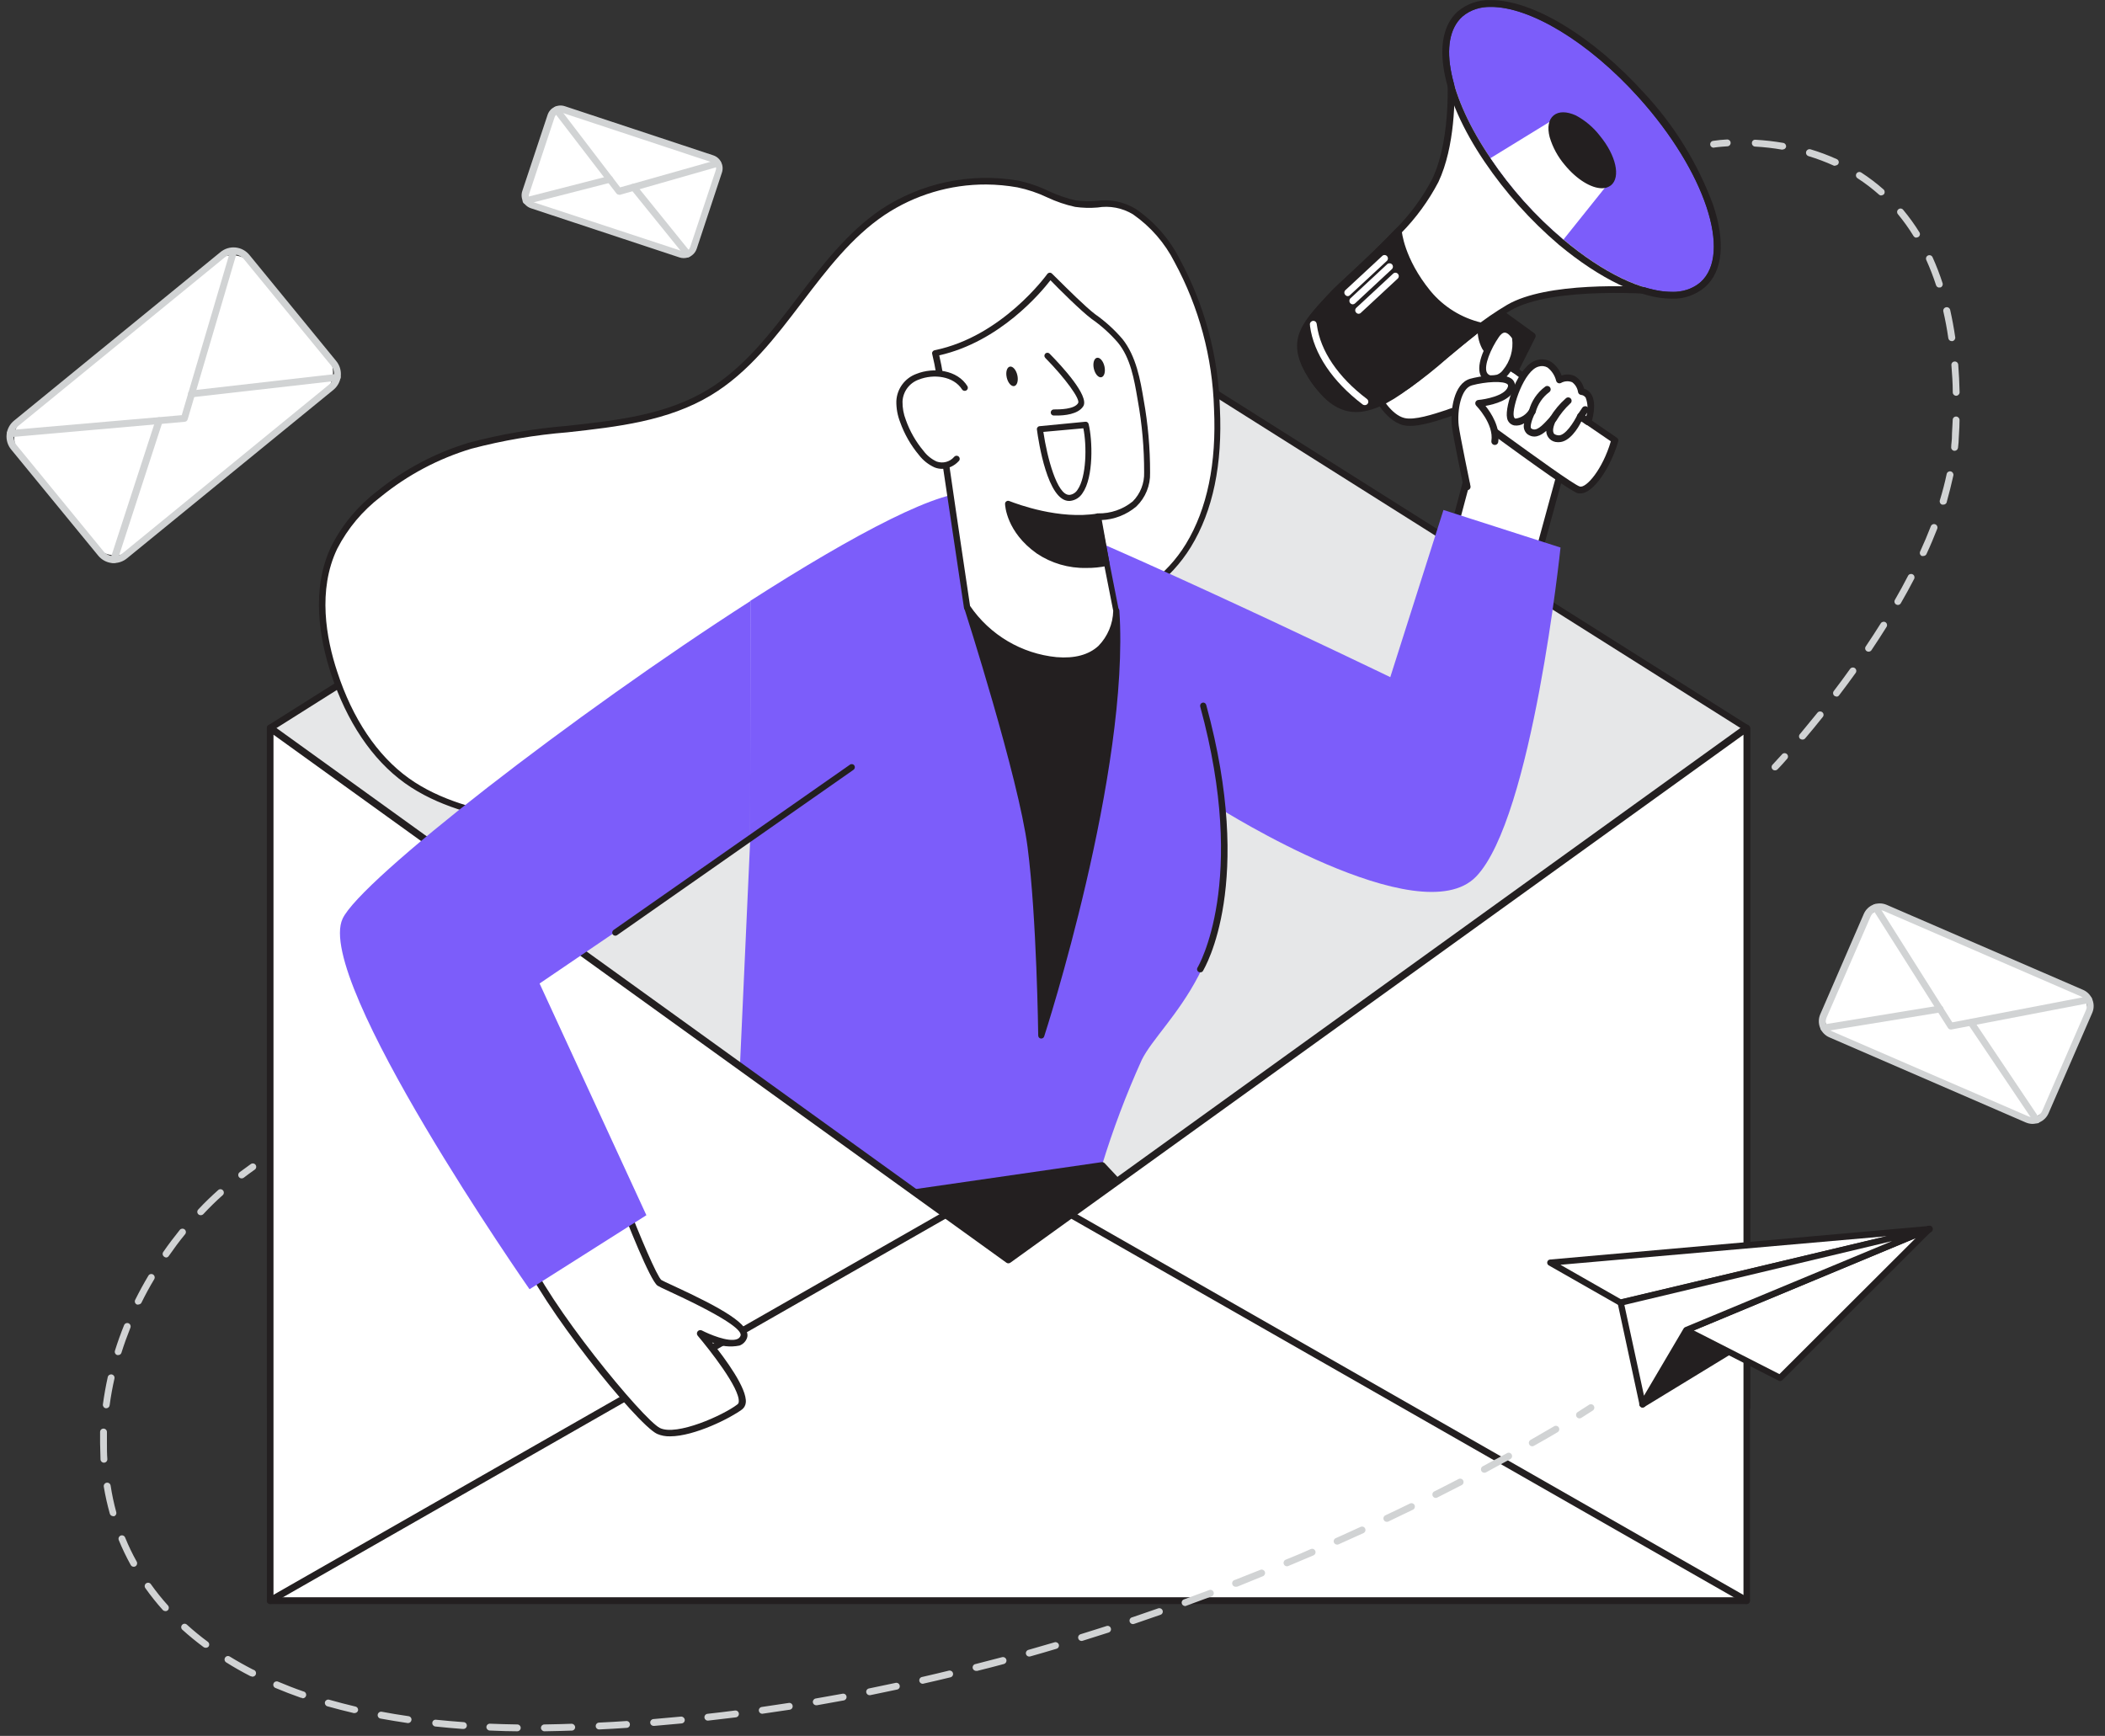 <svg width="194" height="160" viewBox="0 0 194 160" fill="none" xmlns="http://www.w3.org/2000/svg">
<rect x="0" y="0" width="194" height="160" fill="#333333" stroke="none"/>
<g id="Email campaign_Flatline 2">
<g id="Email campaign_Flatline">
<path id="Path" d="M24.909 67.103L92.937 24.168L160.965 67.103V129.747H24.909V67.103Z" fill="#E6E7E8"/>
<path id="Shape" fill-rule="evenodd" clip-rule="evenodd" d="M24.594 129.748C24.594 129.921 24.735 130.062 24.909 130.062H160.965C161.137 130.077 161.289 129.951 161.306 129.779V67.135C161.305 67.027 161.248 66.927 161.154 66.871L93.101 23.93C92.998 23.867 92.87 23.867 92.767 23.93L24.739 66.84C24.647 66.896 24.592 66.996 24.594 67.104V129.748ZM160.682 129.433H25.205V67.28L92.937 24.559L160.682 67.28V129.433Z" fill="#231F20"/>
<path id="Path_2" d="M109.509 50.24C111.771 46.507 112.345 41.968 112.137 37.613C111.986 32.847 110.728 28.182 108.463 23.985C107.543 22.183 106.193 20.635 104.531 19.478C102.49 18.219 101.097 19.069 99.1 18.729C97.411 18.439 95.646 17.237 93.775 16.929C89.458 16.191 85.021 17.118 81.362 19.522C74.959 23.846 72.004 32.111 65.388 36.127C58.904 40.042 50.605 38.865 43.334 41.031C40.264 41.95 37.404 43.459 34.915 45.475C33.195 46.79 31.788 48.468 30.794 50.391C29.086 53.953 29.534 58.196 30.794 61.954C32.054 65.819 34.184 69.507 37.486 71.906C40.252 73.901 43.649 74.82 47.007 75.424C51.575 76.249 56.308 76.557 60.87 75.569C64.237 74.89 67.375 73.365 69.988 71.138C71.109 70.137 71.727 68.771 72.773 67.776C74.216 66.41 76.465 65.573 78.154 64.528C80.794 62.885 83.441 61.136 86.453 60.355C94.103 58.366 104.897 57.825 109.509 50.24Z" fill="white"/>
<path id="Shape_2" fill-rule="evenodd" clip-rule="evenodd" d="M46.938 75.734C49.523 76.222 52.146 76.479 54.777 76.502C56.843 76.525 58.905 76.325 60.927 75.904C64.363 75.212 67.562 73.647 70.215 71.359C70.79 70.814 71.301 70.206 71.74 69.546C72.111 68.99 72.533 68.469 73 67.991C74.033 67.121 75.18 66.394 76.409 65.832C77.071 65.492 77.701 65.146 78.331 64.775L78.961 64.366L79.013 64.334C81.385 62.858 83.826 61.339 86.523 60.645C87.968 60.268 89.511 59.953 91.145 59.62L91.394 59.569L91.394 59.569C98.237 58.172 105.975 56.592 109.755 50.411C111.797 47.068 112.673 42.788 112.427 37.626C112.282 32.813 111.011 28.101 108.716 23.866C107.777 22.02 106.391 20.438 104.683 19.265C103.606 18.601 102.331 18.336 101.078 18.516C100.436 18.576 99.789 18.561 99.15 18.472C98.305 18.282 97.484 18.001 96.699 17.635C95.777 17.186 94.804 16.852 93.801 16.64C89.414 15.902 84.91 16.854 81.198 19.303C78.073 21.43 75.729 24.508 73.466 27.486L73.444 27.515C71.063 30.647 68.604 33.881 65.237 35.914C61.368 38.249 56.926 38.74 52.225 39.257C49.197 39.503 46.196 40.017 43.258 40.792C40.154 41.721 37.262 43.248 34.745 45.287C32.986 46.629 31.551 48.35 30.549 50.322C28.614 54.313 29.471 58.952 30.505 62.1C31.954 66.506 34.292 70.012 37.297 72.171C40.303 74.33 44.027 75.211 46.938 75.734ZM81.526 19.813C84.302 17.965 87.567 16.988 90.902 17.005C91.863 17.013 92.823 17.101 93.769 17.27C94.719 17.468 95.641 17.778 96.516 18.195C97.338 18.582 98.2 18.876 99.087 19.07C99.77 19.166 100.461 19.185 101.148 19.127C102.278 18.938 103.439 19.162 104.418 19.756C106.041 20.885 107.358 22.399 108.249 24.162C110.501 28.317 111.747 32.941 111.885 37.664C112.125 42.712 111.255 46.904 109.302 50.127C105.672 56.095 98.048 57.649 91.312 59.015C89.566 59.368 87.953 59.701 86.415 60.098C83.626 60.805 81.143 62.354 78.741 63.851L78.703 63.875L78.035 64.29C77.449 64.649 76.819 64.976 76.144 65.322C74.866 65.908 73.675 66.666 72.603 67.576C72.104 68.077 71.655 68.625 71.261 69.213C70.846 69.837 70.362 70.413 69.818 70.931C67.24 73.15 64.132 74.668 60.795 75.337C56.856 76.193 52.37 76.143 47.064 75.192C44.216 74.676 40.549 73.801 37.657 71.718C34.764 69.634 32.489 66.248 31.078 61.911C30.064 58.858 29.251 54.395 31.078 50.581C32.05 48.694 33.433 47.049 35.123 45.765C37.582 43.769 40.407 42.272 43.441 41.359C46.343 40.593 49.308 40.088 52.301 39.848L52.344 39.843C56.874 39.341 61.57 38.821 65.533 36.424C68.998 34.339 71.496 31.05 73.91 27.872L73.926 27.851L73.959 27.808C76.186 24.882 78.484 21.861 81.526 19.813Z" fill="#231F20"/>
<path id="Path_3" d="M135.219 44.071L131.904 56.534L139.888 57.957L144.437 41.308C144.437 41.308 137.342 35.882 136.246 35.844C135.149 35.806 135.219 44.071 135.219 44.071Z" fill="white"/>
<path id="Shape_3" fill-rule="evenodd" clip-rule="evenodd" d="M139.831 58.273H139.888C140.02 58.271 140.137 58.185 140.177 58.059L144.733 41.41C144.765 41.286 144.721 41.155 144.62 41.076C143.416 40.163 137.38 35.587 136.252 35.549C136.095 35.543 135.943 35.605 135.836 35.719C134.903 36.619 134.903 42.738 134.903 44.072L131.614 56.479C131.589 56.563 131.602 56.654 131.649 56.729C131.696 56.803 131.773 56.855 131.86 56.869L139.831 58.273ZM139.673 57.599L132.326 56.303L135.552 44.173C135.556 44.146 135.556 44.118 135.552 44.091C135.527 40.566 135.804 36.493 136.252 36.16C136.857 36.179 140.675 38.835 144.084 41.428L139.673 57.599Z" fill="#231F20"/>
<path id="Path_4" d="M126.592 35.919C126.592 35.919 127.72 38.437 129.346 38.846C130.971 39.256 134.506 37.512 134.916 37.739C135.326 37.965 144.651 44.94 145.559 45.147C146.466 45.355 148.136 43.158 148.848 40.546C148.848 40.546 139.774 34.365 139.182 33.71C138.59 33.056 137.884 29.14 137.002 27.705L126.592 35.919Z" fill="white"/>
<path id="Shape_4" fill-rule="evenodd" clip-rule="evenodd" d="M145.458 45.481C145.523 45.487 145.588 45.487 145.653 45.481C146.882 45.481 148.489 42.976 149.138 40.685C149.176 40.556 149.125 40.418 149.012 40.345C145.376 37.865 139.818 34.013 139.402 33.553C139.014 32.775 138.722 31.953 138.533 31.104C138.242 29.893 137.819 28.718 137.273 27.598C137.223 27.524 137.146 27.472 137.058 27.453C136.969 27.439 136.878 27.462 136.806 27.517L126.416 35.699C126.302 35.787 126.265 35.942 126.327 36.071C126.328 36.073 126.329 36.075 126.331 36.078C126.416 36.26 127.566 38.722 129.289 39.18C130.379 39.468 132.168 38.879 133.483 38.445L133.504 38.438C133.654 38.385 133.816 38.322 133.972 38.26C134.341 38.115 134.681 37.982 134.765 38.035C134.884 38.11 135.855 38.809 136.97 39.627C141.917 43.234 144.891 45.343 145.458 45.481ZM135.067 37.462C134.987 37.421 134.898 37.402 134.809 37.405C134.284 37.468 133.769 37.599 133.278 37.795L133.264 37.8C132.098 38.184 130.338 38.764 129.421 38.526C128.243 38.23 127.291 36.6 126.983 36.008L136.882 28.184C137.297 29.171 137.641 30.187 137.909 31.224C138.331 32.659 138.602 33.566 138.924 33.918C139.491 34.554 146.926 39.64 148.457 40.678C147.695 43.266 146.195 45.003 145.603 44.845C145.096 44.711 141.246 41.921 138.568 39.98C138.12 39.655 137.704 39.353 137.342 39.092C137.17 38.967 137.009 38.85 136.859 38.741C135.715 37.909 135.184 37.523 135.067 37.462Z" fill="#231F20"/>
<path id="Path_5" d="M136.51 30.054C136.436 30.719 136.561 31.392 136.869 31.986C137.38 32.899 139.642 34.114 139.642 34.114L141.217 30.967L138.13 28.738L136.51 30.054Z" fill="#231F20"/>
<path id="Shape_5" fill-rule="evenodd" clip-rule="evenodd" d="M139.497 34.391C139.541 34.416 139.591 34.429 139.642 34.428C139.675 34.426 139.707 34.418 139.736 34.403C139.818 34.378 139.886 34.322 139.925 34.246L141.501 31.098C141.566 30.961 141.523 30.797 141.4 30.708L138.319 28.48C138.204 28.39 138.042 28.39 137.928 28.48L136.308 29.814C136.249 29.863 136.211 29.933 136.201 30.009C136.118 30.742 136.256 31.483 136.598 32.137C137.134 33.1 139.251 34.265 139.497 34.391ZM137.146 31.835C136.889 31.338 136.774 30.781 136.813 30.224L138.142 29.122L140.814 31.054L139.509 33.685C138.779 33.264 137.474 32.464 137.146 31.835Z" fill="#231F20"/>
<path id="Path_6" d="M146.39 38.878C146.39 38.878 147.216 36.279 145.76 36.096C145.733 35.631 145.465 35.213 145.053 34.994C144.641 34.776 144.145 34.788 143.744 35.026C143.744 35.026 143.278 33.093 141.753 33.484C140.228 33.874 139.018 37.519 139.232 38.438C139.446 39.356 140.631 38.796 141.23 37.934C141.23 37.934 140.455 39.369 140.971 39.747C141.727 40.301 142.521 39.319 143.164 38.601C143.164 38.601 142.213 40.282 143.612 40.433C144.689 40.553 145.691 38.381 145.691 38.381L146.39 38.878Z" fill="white"/>
<path id="Shape_6" fill-rule="evenodd" clip-rule="evenodd" d="M143.549 40.755H143.668C144.632 40.755 145.439 39.483 145.741 38.841L146.17 39.137C146.253 39.193 146.358 39.207 146.453 39.175C146.548 39.145 146.622 39.069 146.649 38.974C146.724 38.791 147.21 37.198 146.649 36.324C146.497 36.082 146.261 35.906 145.987 35.826C145.874 35.358 145.585 34.95 145.181 34.687C144.789 34.489 144.333 34.462 143.92 34.611C143.737 34.1 143.398 33.66 142.95 33.352C142.56 33.118 142.088 33.059 141.652 33.189C139.913 33.636 138.659 37.45 138.892 38.514C138.941 38.864 139.207 39.144 139.554 39.213C139.872 39.257 140.195 39.188 140.467 39.018C140.365 39.374 140.475 39.758 140.751 40.006C141.375 40.465 141.98 40.176 142.503 39.716C142.506 40.291 142.973 40.755 143.549 40.755ZM143.322 38.35C143.268 38.308 143.201 38.286 143.133 38.287C143.044 38.288 142.96 38.324 142.9 38.388L142.767 38.539C142.087 39.294 141.564 39.811 141.123 39.49C140.978 39.383 141.154 38.703 141.475 38.073C141.55 37.926 141.501 37.747 141.362 37.658C141.22 37.571 141.035 37.61 140.94 37.746C140.67 38.203 140.206 38.512 139.68 38.583C139.635 38.577 139.554 38.558 139.509 38.363C139.339 37.563 140.467 34.127 141.809 33.787C142.081 33.702 142.375 33.734 142.622 33.875C143.017 34.181 143.297 34.611 143.416 35.096C143.441 35.186 143.503 35.262 143.586 35.304C143.67 35.342 143.767 35.342 143.851 35.304C144.168 35.12 144.551 35.093 144.891 35.228C145.183 35.445 145.378 35.769 145.433 36.128C145.453 36.268 145.563 36.378 145.704 36.399C145.88 36.412 146.04 36.505 146.138 36.651C146.345 37.198 146.365 37.797 146.195 38.357L145.842 38.111C145.766 38.056 145.668 38.04 145.578 38.067C145.489 38.092 145.416 38.154 145.376 38.237C145.08 38.867 144.248 40.195 143.618 40.125C143.271 40.088 143.183 39.949 143.183 39.905C143.032 39.609 143.271 39.005 143.41 38.76C143.486 38.62 143.448 38.446 143.322 38.35Z" fill="#231F20"/>
<path id="Path_7" d="M139.654 31.079C139.654 31.079 138.791 29.581 137.884 30.896C136.976 32.212 135.886 34.673 137.399 34.937C138.911 35.202 140.045 32.382 139.654 31.079Z" fill="white"/>
<path id="Shape_7" fill-rule="evenodd" clip-rule="evenodd" d="M137.348 35.259C137.43 35.265 137.512 35.265 137.594 35.259C138.136 35.233 138.641 34.977 138.98 34.554C139.811 33.568 140.167 32.269 139.957 30.997L139.925 30.928C139.925 30.927 139.924 30.925 139.923 30.924C139.86 30.821 139.403 30.078 138.722 30.047C138.262 30.064 137.845 30.323 137.625 30.727C136.976 31.658 136 33.528 136.441 34.579C136.6 34.951 136.946 35.21 137.348 35.259ZM138.142 31.06C138.268 30.878 138.47 30.657 138.678 30.657H138.69C138.974 30.67 139.257 31.029 139.358 31.192C139.494 32.244 139.186 33.304 138.508 34.12C138.263 34.455 137.864 34.642 137.449 34.617C137.261 34.603 137.097 34.486 137.02 34.315C136.756 33.679 137.38 32.162 138.142 31.06Z" fill="#231F20"/>
<path id="Path_8" d="M135.212 44.915C135.212 44.915 134.217 40.163 134.122 39.313C133.964 37.871 134.305 35.618 135.571 35.265C136.838 34.913 139.736 34.579 139.258 35.851C138.823 37.009 136.283 37.229 136.283 37.229C136.283 37.229 138.035 38.992 137.77 40.748" fill="white"/>
<path id="Path_9" d="M135.212 45.23C135.064 45.231 134.936 45.129 134.903 44.985C134.866 44.79 133.908 40.201 133.813 39.32C133.65 37.847 133.965 35.36 135.489 34.913C136.283 34.693 138.709 34.24 139.421 35.014C139.641 35.259 139.693 35.611 139.554 35.908C139.195 36.877 137.745 37.261 136.907 37.413C137.437 38.08 138.287 39.395 138.079 40.742C138.062 40.855 137.987 40.95 137.881 40.991C137.775 41.033 137.655 41.015 137.566 40.944C137.477 40.873 137.432 40.76 137.449 40.648C137.689 39.068 136.069 37.413 136.057 37.4C135.971 37.312 135.941 37.183 135.981 37.066C136.025 36.952 136.13 36.874 136.252 36.865C136.882 36.808 138.659 36.487 138.955 35.688C139.024 35.518 138.955 35.468 138.955 35.442C138.621 35.071 136.876 35.184 135.653 35.518C134.626 35.801 134.286 37.853 134.437 39.225C134.532 40.05 135.515 44.758 135.521 44.802C135.54 44.884 135.524 44.97 135.477 45.04C135.431 45.11 135.358 45.159 135.275 45.174L135.212 45.23Z" fill="#231F20"/>
<path id="Path_10" d="M153.82 26.894C153.82 26.894 143.322 25.856 139.037 28.336C137.96 28.978 136.928 29.693 135.949 30.476C133.624 32.295 131.438 34.36 129.736 35.511C126.359 37.778 123.095 38.237 120.87 34.63C118.98 31.552 120.083 30.092 122.641 27.354C123.901 26 126.573 23.766 128.873 21.292C130.232 19.917 131.379 18.347 132.276 16.634C134.216 12.555 133.668 6.305 133.668 6.305L153.82 26.894Z" fill="white"/>
<path id="Shape_8" fill-rule="evenodd" clip-rule="evenodd" d="M124.008 37.474C124.339 37.548 124.678 37.584 125.017 37.581C126.46 37.581 128.098 36.977 129.925 35.768C131.128 34.91 132.284 33.989 133.391 33.011C134.267 32.262 135.206 31.481 136.157 30.732C137.124 29.958 138.143 29.252 139.207 28.617C143.132 26.335 152.606 27.11 153.698 27.2C153.76 27.204 153.795 27.207 153.801 27.207C153.933 27.218 154.059 27.145 154.116 27.025C154.172 26.907 154.149 26.767 154.059 26.672L133.895 6.064C133.803 5.965 133.658 5.937 133.536 5.995C133.416 6.052 133.343 6.177 133.353 6.309C133.359 6.372 133.882 12.541 131.992 16.507C131.113 18.191 129.985 19.733 128.646 21.083C127.317 22.48 125.899 23.827 124.639 24.998C123.731 25.835 122.95 26.565 122.408 27.144C119.824 29.914 118.57 31.507 120.606 34.805C121.316 36.131 122.55 37.099 124.008 37.474ZM132.566 16.777C134.103 13.51 134.109 8.991 134.034 7.103L153.026 26.534C150.417 26.339 142.553 25.974 138.905 28.095C137.806 28.746 136.753 29.471 135.754 30.267C134.929 30.912 134.127 31.586 133.344 32.243C133.218 32.348 133.093 32.453 132.969 32.558C131.882 33.52 130.744 34.424 129.56 35.264C127.462 36.668 125.64 37.216 124.141 36.888C122.852 36.541 121.766 35.675 121.141 34.496C119.339 31.557 120.347 30.248 122.868 27.573C123.38 27.024 124.139 26.32 125.009 25.511L125.067 25.457L125.09 25.436C126.351 24.264 127.772 22.944 129.106 21.511C130.488 20.113 131.654 18.518 132.566 16.777Z" fill="#231F20"/>
<path id="Path_11" d="M136.51 30.053C134.185 31.872 131.375 34.283 129.736 35.504C125.993 38.298 123.624 38.594 121.179 35.139C118.659 31.588 120.083 30.103 122.641 27.358C123.901 26.005 126.573 23.771 128.873 21.297C128.873 21.297 129.018 23.871 131.583 27.012C132.842 28.544 134.575 29.614 136.51 30.053Z" fill="#231F20"/>
<path id="Shape_9" fill-rule="evenodd" clip-rule="evenodd" d="M124.412 37.935C124.604 37.965 124.797 37.98 124.992 37.979C126.34 37.979 127.915 37.274 129.925 35.757C130.753 35.141 131.87 34.225 133.068 33.243C133.157 33.171 133.245 33.098 133.334 33.025C133.47 32.914 133.606 32.804 133.742 32.693C134.745 31.873 135.762 31.043 136.706 30.306C136.8 30.225 136.844 30.1 136.819 29.978C136.786 29.859 136.688 29.769 136.567 29.745C134.708 29.314 133.043 28.283 131.828 26.812C129.371 23.797 129.188 21.279 129.188 21.279C129.18 21.154 129.099 21.045 128.98 21.002C128.863 20.957 128.73 20.99 128.646 21.084C127.317 22.482 125.899 23.828 124.639 24.999C124.565 25.067 124.492 25.135 124.42 25.201C123.606 25.952 122.903 26.599 122.377 27.177L122.368 27.186C119.815 29.925 118.271 31.581 120.921 35.322C122.043 36.909 123.152 37.739 124.412 37.935ZM125.067 25.459C126.195 24.414 127.455 23.243 128.659 21.984C129.127 23.912 130.045 25.702 131.337 27.209C132.502 28.624 134.058 29.665 135.811 30.205C134.878 30.948 133.895 31.753 132.937 32.54C132.697 32.737 132.459 32.933 132.225 33.125C131.202 33.966 130.26 34.741 129.547 35.253C127.361 36.883 125.811 37.513 124.506 37.312C123.429 37.142 122.452 36.392 121.438 34.957C119.094 31.636 120.341 30.294 122.848 27.596L122.868 27.574C123.38 27.026 124.139 26.321 125.009 25.513L125.067 25.459Z" fill="#231F20"/>
<path id="Path_12" d="M156.731 26.007C154.38 28.115 149.169 26.359 144.097 22.073C142.797 20.976 141.576 19.79 140.442 18.523C139.328 17.279 138.301 15.96 137.367 14.576C133.586 9.024 132.408 3.648 134.777 1.527C137.701 -1.098 144.998 2.251 151.066 9.011C157.134 15.772 159.667 23.376 156.731 26.007Z" fill="#7C5DFA"/>
<path id="Shape_10" fill-rule="evenodd" clip-rule="evenodd" d="M134.336 1.067C135.193 0.34 136.294 -0.038 137.418 0.01C141.299 0.01 146.819 3.378 151.52 8.564C154.291 11.536 156.447 15.025 157.865 18.831C159.044 22.293 158.773 24.999 157.153 26.447C156.294 27.19 155.182 27.578 154.047 27.53C151.23 27.53 147.449 25.704 143.668 22.557C141.054 20.328 138.753 17.758 136.825 14.915C132.774 8.936 131.772 3.365 134.336 1.067ZM151.047 9.017C146.384 3.824 140.99 0.639 137.418 0.639C136.458 0.598 135.517 0.914 134.777 1.527C132.408 3.648 133.587 9.024 137.367 14.576C138.296 15.962 139.32 17.282 140.43 18.529C141.563 19.796 142.784 20.982 144.084 22.079C147.72 25.138 151.394 26.907 154.059 26.907C155.026 26.952 155.975 26.633 156.718 26.013C159.667 23.382 157.122 15.778 151.047 9.017Z" fill="#231F20"/>
<path id="Path_13" d="M148.287 16.835L144.097 22.072C142.797 20.976 141.576 19.79 140.442 18.522C139.328 17.279 138.301 15.96 137.367 14.576L143.429 10.855L148.287 16.835Z" fill="white"/>
<ellipse id="Oval" cx="145.847" cy="13.866" rx="1.795" ry="3.854" transform="rotate(-39.4 145.847 13.866)" fill="#231F20"/>
<path id="Shape_11" fill-rule="evenodd" clip-rule="evenodd" d="M144.204 15.193C145.319 16.552 146.655 17.352 147.644 17.352C147.942 17.356 148.233 17.261 148.47 17.081C149.384 16.326 148.936 14.324 147.449 12.517C146.85 11.739 146.091 11.098 145.225 10.635C144.38 10.258 143.662 10.251 143.189 10.635C142.717 11.019 142.585 11.73 142.818 12.637C143.097 13.576 143.569 14.446 144.204 15.193ZM143.586 11.12C143.719 11.021 143.882 10.972 144.046 10.981C144.354 11.001 144.655 11.084 144.929 11.227C145.722 11.64 146.419 12.215 146.977 12.914C148.3 14.525 148.621 16.143 148.079 16.59C147.537 17.037 146.012 16.407 144.689 14.796C144.11 14.121 143.681 13.332 143.429 12.479C143.265 11.838 143.322 11.34 143.586 11.12Z" fill="#231F20"/>
<path id="Path_14" d="M143.133 38.916C143.077 38.916 143.023 38.901 142.975 38.872C142.902 38.831 142.849 38.763 142.828 38.682C142.807 38.601 142.819 38.515 142.862 38.444C143.253 37.803 143.737 37.224 144.299 36.725C144.382 36.638 144.508 36.605 144.623 36.642C144.739 36.679 144.823 36.778 144.839 36.898C144.856 37.018 144.803 37.137 144.702 37.204C144.212 37.664 143.788 38.189 143.442 38.765C143.377 38.871 143.256 38.929 143.133 38.916Z" fill="#231F20"/>
<path id="Path_15" d="M141.198 38.249H141.148C141.066 38.233 140.994 38.184 140.948 38.115C140.902 38.045 140.885 37.96 140.902 37.878C141.13 36.98 141.662 36.188 142.408 35.637C142.547 35.533 142.745 35.561 142.849 35.7C142.954 35.839 142.925 36.036 142.786 36.141C142.169 36.6 141.725 37.255 141.526 37.998C141.492 38.15 141.354 38.256 141.198 38.249Z" fill="#231F20"/>
<path id="Path_16" d="M145.66 38.696C145.596 38.696 145.534 38.676 145.483 38.639C145.414 38.591 145.368 38.517 145.353 38.434C145.339 38.352 145.359 38.267 145.408 38.198L145.836 37.569C145.94 37.432 146.133 37.399 146.277 37.493C146.417 37.596 146.451 37.791 146.353 37.934L145.918 38.563C145.86 38.649 145.763 38.698 145.66 38.696Z" fill="#231F20"/>
<path id="Path_17" d="M125.773 37.342C125.705 37.342 125.638 37.32 125.584 37.279C122.799 35.164 121.072 32.596 120.732 30.053V29.983C120.691 29.846 120.748 29.699 120.87 29.625C120.941 29.578 121.027 29.563 121.109 29.582C121.192 29.601 121.262 29.653 121.305 29.725C121.343 29.802 121.364 29.886 121.368 29.971C121.69 32.35 123.322 34.767 125.981 36.775C126.09 36.857 126.134 37 126.09 37.13C126.045 37.259 125.922 37.345 125.785 37.342H125.773Z" fill="white"/>
<path id="Path_18" d="M124.216 27.296C124.129 27.295 124.046 27.256 123.99 27.189C123.93 27.131 123.897 27.052 123.897 26.969C123.897 26.886 123.93 26.806 123.99 26.748L127.38 23.601C127.437 23.54 127.517 23.506 127.6 23.506C127.684 23.506 127.764 23.54 127.821 23.601C127.88 23.659 127.913 23.739 127.913 23.822C127.913 23.904 127.88 23.984 127.821 24.042L124.431 27.189C124.377 27.253 124.3 27.291 124.216 27.296Z" fill="white"/>
<path id="Path_19" d="M124.683 28.052C124.595 28.05 124.511 28.014 124.45 27.952C124.329 27.827 124.329 27.629 124.45 27.505L127.84 24.358C127.962 24.238 128.158 24.238 128.281 24.358C128.34 24.417 128.374 24.497 128.374 24.581C128.374 24.665 128.34 24.745 128.281 24.805L124.897 27.952C124.84 28.01 124.764 28.046 124.683 28.052Z" fill="white"/>
<path id="Path_20" d="M125.218 28.921C125.132 28.923 125.048 28.886 124.992 28.82C124.932 28.762 124.899 28.683 124.899 28.6C124.899 28.517 124.932 28.437 124.992 28.379L128.382 25.232C128.439 25.171 128.519 25.137 128.602 25.137C128.686 25.137 128.766 25.171 128.823 25.232C128.882 25.29 128.915 25.369 128.915 25.452C128.915 25.535 128.882 25.615 128.823 25.673L125.433 28.82C125.378 28.882 125.301 28.918 125.218 28.921Z" fill="white"/>
<path id="Path_21" d="M69.137 77.47L67.556 112.355C67.556 112.355 89.137 112.613 101.551 107.433C102.568 104.107 103.797 100.851 105.231 97.682C107.052 94.006 114.872 88.587 112.414 74.512C112.414 74.512 130.839 86.157 136.031 80.806C141.224 75.456 143.82 50.467 143.82 50.467L133.032 47.005L128.13 62.414C128.13 62.414 97.039 47.389 89.793 45.488C87.102 44.783 78.74 49.227 69.156 55.376" fill="#7C5DFA"/>
<path id="Path_22" d="M89.125 55.949C89.125 55.949 94.122 71.459 94.979 78.024C95.836 84.59 95.962 95.441 95.962 95.441C95.962 95.441 103.87 71.245 102.893 56.302L89.125 55.949Z" fill="#231F20"/>
<path id="Shape_12" fill-rule="evenodd" clip-rule="evenodd" d="M95.924 95.724H95.962C96.085 95.727 96.196 95.647 96.233 95.529C96.308 95.309 104.141 71.106 103.164 56.282C103.157 56.138 103.038 56.024 102.893 56.024L89.131 55.672C89.042 55.672 88.957 55.715 88.904 55.786C88.85 55.858 88.834 55.951 88.86 56.037C88.861 56.038 88.861 56.039 88.862 56.042C88.972 56.385 93.862 71.637 94.701 78.068C95.546 84.539 95.684 95.347 95.684 95.454C95.686 95.591 95.788 95.706 95.924 95.724ZM95.256 77.986C94.481 72.038 90.272 58.643 89.509 56.238L102.628 56.585C103.359 69.067 97.928 88.058 96.207 93.723C96.132 90.393 95.886 82.934 95.256 77.986Z" fill="#231F20"/>
<path id="Path_23" d="M63.951 130.873H123.504L101.57 107.432L67.575 112.354C67.575 112.354 63.504 121.557 63.888 128.015C63.914 128.777 63.932 129.752 63.951 130.873Z" fill="#231F20"/>
<path id="Shape_13" fill-rule="evenodd" clip-rule="evenodd" d="M63.951 131.188H123.504H123.511C123.636 131.189 123.75 131.115 123.801 131C123.852 130.885 123.829 130.751 123.744 130.659L101.809 107.218C101.738 107.143 101.635 107.105 101.532 107.118L67.505 112.04C67.4 112.058 67.311 112.126 67.266 112.222C67.096 112.606 63.17 121.57 63.554 128.034C63.598 128.809 63.636 129.822 63.636 130.88C63.636 130.962 63.67 131.042 63.729 131.1C63.788 131.158 63.868 131.19 63.951 131.188ZM122.773 130.559H64.273C64.273 129.686 64.236 128.856 64.205 128.176C64.202 128.115 64.2 128.055 64.197 127.997C63.844 122.149 67.253 113.897 67.789 112.638L101.45 107.766L122.773 130.559Z" fill="#231F20"/>
<path id="Path_24" d="M101.179 47.608L102.887 56.301C102.887 56.301 102.931 61.337 97.348 60.852C94.007 60.539 90.986 58.737 89.125 55.949L86.863 40.766C87.058 38.002 86.832 35.224 86.195 32.527C92.616 31.199 96.762 25.389 96.762 25.389C96.762 25.389 99.604 28.284 100.763 29.165C101.696 29.804 102.543 30.559 103.284 31.413C104.5 32.917 104.859 35.019 105.174 36.876C105.571 39.08 105.767 41.316 105.76 43.555C105.659 47.804 101.179 47.608 101.179 47.608Z" fill="white"/>
<path id="Shape_14" fill-rule="evenodd" clip-rule="evenodd" d="M97.323 61.174H98.073C99.35 61.239 100.605 60.816 101.582 59.991C102.56 59.006 103.112 57.677 103.12 56.29L101.475 47.937C102.673 47.898 103.821 47.454 104.733 46.678C105.569 45.868 106.027 44.744 105.993 43.581C106 41.325 105.802 39.073 105.401 36.852C105.099 35.033 104.714 32.843 103.454 31.256C102.714 30.39 101.867 29.62 100.933 28.965C100.084 28.329 98.295 26.549 97.436 25.695C97.148 25.408 96.965 25.226 96.957 25.226C96.9 25.163 96.816 25.13 96.731 25.138C96.645 25.145 96.567 25.189 96.516 25.258C96.478 25.314 92.364 31.023 86.132 32.282C86.057 32.298 85.991 32.344 85.949 32.408C85.906 32.471 85.892 32.549 85.911 32.622C86.5 35.064 86.725 37.58 86.579 40.088C86.554 40.341 86.554 40.596 86.579 40.849C86.585 40.925 88.841 56.032 88.841 56.032C88.848 56.069 88.861 56.105 88.879 56.139C90.781 59.012 93.888 60.865 97.323 61.174ZM97.373 60.57C94.148 60.252 91.229 58.523 89.402 55.849C87.165 40.874 87.19 40.717 87.19 40.717C87.174 40.508 87.174 40.297 87.19 40.088C87.336 37.626 87.124 35.156 86.56 32.754C92.137 31.495 95.911 26.995 96.812 25.83C97.499 26.548 99.61 28.65 100.593 29.387C101.495 30.014 102.314 30.752 103.032 31.584C104.193 33 104.53 34.979 104.831 36.745C104.841 36.8 104.85 36.855 104.859 36.909C105.255 39.096 105.451 41.314 105.445 43.537C105.479 44.538 105.099 45.508 104.393 46.218C103.49 46.952 102.356 47.343 101.192 47.32C101.102 47.313 101.015 47.351 100.959 47.421C100.904 47.49 100.881 47.579 100.896 47.666L102.597 56.302C102.567 57.512 102.081 58.665 101.236 59.532C100.335 60.362 99.037 60.709 97.373 60.57Z" fill="#231F20"/>
<path id="Path_25" d="M101.942 51.889C101.942 51.889 98.438 52.713 95.716 50.793C92.994 48.873 92.88 46.438 92.88 46.438C92.88 46.438 97.19 48.269 101.179 47.608L101.942 51.889Z" fill="#231F20"/>
<path id="Shape_15" fill-rule="evenodd" clip-rule="evenodd" d="M95.558 51.021C96.902 51.92 98.491 52.383 100.108 52.349C100.754 52.358 101.398 52.294 102.03 52.16C102.176 52.128 102.271 51.986 102.244 51.839L101.475 47.559C101.45 47.41 101.309 47.309 101.16 47.332C97.619 47.921 93.749 46.457 93.105 46.214C93.048 46.192 93.016 46.18 93.013 46.18C92.925 46.142 92.824 46.154 92.748 46.212C92.667 46.263 92.621 46.355 92.628 46.451C92.628 46.589 92.754 49.044 95.558 51.021ZM95.899 50.567C94.592 49.704 93.651 48.388 93.258 46.872C94.43 47.313 97.732 48.37 100.977 47.924L101.645 51.669C100.807 51.826 98.073 52.103 95.899 50.567Z" fill="#231F20"/>
<path id="Path_26" d="M96.529 32.785C96.529 32.785 100.127 36.436 99.597 37.286C99.068 38.136 97.115 38.016 97.115 38.016" fill="white"/>
<path id="Path_27" d="M97.417 38.3H97.096C97.022 38.295 96.954 38.261 96.905 38.205C96.857 38.15 96.832 38.077 96.838 38.004C96.848 37.85 96.979 37.732 97.134 37.739C97.632 37.739 99.024 37.739 99.364 37.148C99.579 36.795 98.167 34.85 96.333 32.987C96.225 32.877 96.227 32.701 96.337 32.594C96.446 32.486 96.623 32.487 96.73 32.597C97.858 33.742 100.417 36.506 99.837 37.444C99.358 38.205 98.041 38.3 97.417 38.3Z" fill="#231F20"/>
<ellipse id="Oval_2" cx="101.299" cy="33.875" rx="0.5" ry="0.919" transform="rotate(-13.01 101.299 33.875)" fill="#231F20"/>
<ellipse id="Oval_3" cx="93.271" cy="34.689" rx="0.5" ry="0.919" transform="rotate(-13.01 93.271 34.689)" fill="#231F20"/>
<path id="Path_28" d="M88.923 35.757C88.047 34.34 85.999 34.145 84.569 34.718C83.598 35.065 82.937 35.968 82.899 36.997C82.888 37.615 82.999 38.228 83.227 38.803C83.607 39.881 84.18 40.881 84.916 41.755C85.259 42.213 85.712 42.577 86.233 42.813C86.904 43.05 87.652 42.855 88.123 42.322" fill="white"/>
<path id="Path_29" d="M86.825 43.215C86.588 43.215 86.353 43.17 86.132 43.083C85.567 42.827 85.073 42.436 84.695 41.944C83.939 41.042 83.35 40.012 82.956 38.904C82.716 38.29 82.598 37.636 82.609 36.977C82.659 35.841 83.391 34.846 84.462 34.46C86.037 33.83 88.243 34.082 89.169 35.612C89.235 35.746 89.188 35.908 89.061 35.986C88.933 36.064 88.768 36.033 88.677 35.914C87.89 34.655 86.031 34.447 84.676 34.988C83.811 35.295 83.219 36.093 83.177 37.009C83.168 37.59 83.273 38.167 83.485 38.709C83.855 39.754 84.41 40.724 85.124 41.573C85.438 41.99 85.852 42.324 86.327 42.542C86.897 42.742 87.531 42.575 87.928 42.12C87.996 42.031 88.109 41.988 88.219 42.012C88.33 42.035 88.416 42.12 88.441 42.23C88.467 42.34 88.426 42.454 88.337 42.523C87.946 42.946 87.401 43.196 86.825 43.215Z" fill="#231F20"/>
<path id="Path_30" d="M100.058 39.148L95.842 39.558C95.842 39.558 96.718 46.066 98.615 45.89C100.511 45.714 100.518 41.012 100.058 39.148Z" fill="white"/>
<path id="Shape_16" fill-rule="evenodd" clip-rule="evenodd" d="M95.565 39.596C95.71 40.711 96.548 46.174 98.532 46.174L98.64 46.168C99.101 46.114 99.513 45.855 99.761 45.463C100.807 43.996 100.688 40.528 100.328 39.08C100.295 38.947 100.169 38.859 100.032 38.873L95.81 39.282C95.734 39.287 95.665 39.326 95.621 39.389C95.571 39.445 95.55 39.522 95.565 39.596ZM98.532 45.614C97.417 45.614 96.51 42.19 96.157 39.81L99.843 39.477C100.171 41.063 100.133 43.977 99.308 45.142C99.151 45.398 98.887 45.572 98.589 45.614H98.532Z" fill="#231F20"/>
<path id="Path_31" d="M110.606 89.62C110.502 89.62 110.407 89.564 110.358 89.473C110.308 89.383 110.311 89.273 110.366 89.186C110.41 89.104 115.042 81.324 110.612 65.121C110.575 64.969 110.664 64.814 110.814 64.769C110.887 64.748 110.966 64.757 111.033 64.795C111.099 64.833 111.147 64.896 111.166 64.97C115.672 81.437 111.053 89.167 110.851 89.519C110.792 89.592 110.699 89.63 110.606 89.62Z" fill="#231F20"/>
<path id="Path_32" d="M24.909 67.103L92.937 116.132L160.965 67.103V147.536H24.909V67.103Z" fill="white"/>
<path id="Shape_17" fill-rule="evenodd" clip-rule="evenodd" d="M24.594 147.535C24.594 147.709 24.735 147.85 24.909 147.85H160.965C161.138 147.847 161.277 147.708 161.28 147.535V67.103C161.28 66.985 161.211 66.877 161.104 66.826C161.004 66.764 160.877 66.764 160.776 66.826L92.937 115.716L25.092 66.826C24.991 66.764 24.864 66.764 24.764 66.826C24.658 66.878 24.592 66.986 24.594 67.103V147.535ZM160.682 147.221H25.205V67.72L92.748 116.383C92.859 116.464 93.009 116.464 93.12 116.383L160.682 67.72V147.221Z" fill="#231F20"/>
<path id="Path_33" d="M24.909 147.849C24.793 147.849 24.687 147.787 24.631 147.685C24.55 147.534 24.603 147.345 24.751 147.257L86.995 111.687C87.146 111.602 87.338 111.655 87.423 111.806C87.466 111.878 87.479 111.964 87.457 112.044C87.436 112.125 87.383 112.194 87.31 112.234L25.06 147.805C25.014 147.832 24.962 147.847 24.909 147.849Z" fill="#231F20"/>
<path id="Path_34" d="M160.965 147.851C160.91 147.849 160.856 147.834 160.808 147.807L98.564 112.236C98.413 112.151 98.359 111.959 98.444 111.808C98.532 111.66 98.721 111.607 98.873 111.689L161.117 147.259C161.268 147.345 161.321 147.536 161.236 147.687C161.183 147.787 161.079 147.85 160.965 147.851Z" fill="#231F20"/>
<path id="Path_35" d="M57.341 110.643C57.341 110.643 60.095 117.806 60.744 118.196C61.393 118.586 69.062 121.721 68.513 123.188C67.965 124.654 64.512 122.867 64.512 122.867C64.512 122.867 69.484 128.614 68.173 129.627C66.863 130.64 62.452 132.699 60.681 131.862C58.91 131.024 50.082 120.097 48.211 115.351" fill="white"/>
<path id="Path_36" d="M61.752 132.39C61.341 132.402 60.933 132.325 60.555 132.163C58.664 131.263 49.78 120.203 47.921 115.482C47.88 115.377 47.899 115.257 47.971 115.169C48.042 115.082 48.155 115.038 48.267 115.056C48.379 115.074 48.473 115.15 48.513 115.256C50.404 120.096 59.288 130.866 60.819 131.622C62.351 132.377 66.654 130.463 67.99 129.425C68.048 129.371 68.082 129.296 68.085 129.217C68.205 127.958 65.375 124.389 64.304 123.118C64.205 123.003 64.202 122.835 64.296 122.716C64.389 122.598 64.554 122.563 64.689 122.633C65.319 122.96 67.121 123.741 67.927 123.432C68.077 123.382 68.195 123.266 68.249 123.118C68.4 122.708 67.404 121.682 61.79 119.083C61.109 118.768 60.75 118.598 60.605 118.504C59.925 118.069 57.732 112.48 57.077 110.78C57.046 110.702 57.048 110.614 57.082 110.538C57.117 110.461 57.18 110.401 57.259 110.371C57.421 110.311 57.601 110.393 57.663 110.554C58.973 113.959 60.561 117.667 60.952 117.981C61.059 118.051 61.519 118.265 62.055 118.51C66.579 120.6 69.288 122.142 68.841 123.338C68.724 123.656 68.473 123.907 68.154 124.024C67.305 124.197 66.422 124.096 65.634 123.735C66.85 125.251 68.86 127.977 68.734 129.274C68.713 129.52 68.593 129.748 68.4 129.903C67.36 130.69 64.008 132.39 61.752 132.39Z" fill="#231F20"/>
<path id="Path_37" d="M69.156 55.402C52.949 65.801 33.239 81.103 31.575 84.678C28.916 90.344 48.803 118.833 48.803 118.833L59.572 112.009L49.729 90.652L69.137 77.465" fill="#7C5DFA"/>
<path id="Path_38" d="M56.711 86.245C56.617 86.247 56.527 86.203 56.472 86.125C56.383 85.994 56.414 85.816 56.541 85.722L78.331 70.483C78.393 70.437 78.471 70.419 78.547 70.432C78.623 70.445 78.691 70.488 78.734 70.552C78.778 70.616 78.794 70.694 78.78 70.769C78.766 70.845 78.722 70.912 78.659 70.955L56.875 86.194C56.828 86.229 56.77 86.246 56.711 86.245Z" fill="#231F20"/>
<path id="Path_39" d="M151.387 129.433L177.796 113.287L155.42 122.597L151.387 129.433Z" fill="#231F20"/>
<path id="Shape_18" fill-rule="evenodd" clip-rule="evenodd" d="M151.167 129.652C151.225 129.712 151.304 129.746 151.387 129.747C151.447 129.737 151.503 129.714 151.551 129.678L177.979 113.557C178.12 113.472 178.172 113.293 178.097 113.145C178.023 112.998 177.847 112.934 177.695 112.997L155.294 122.307C155.232 122.333 155.181 122.38 155.149 122.439L151.116 129.268C151.043 129.393 151.064 129.551 151.167 129.652ZM152.301 128.488L155.634 122.823L174.16 115.124L152.301 128.488Z" fill="#231F20"/>
<path id="Path_40" d="M155.42 122.597L164.053 127.009L177.796 113.287L155.42 122.597Z" fill="white"/>
<path id="Shape_19" fill-rule="evenodd" clip-rule="evenodd" d="M163.92 127.261C163.961 127.283 164.007 127.294 164.053 127.292C164.131 127.297 164.207 127.267 164.261 127.21L178.004 113.488C178.103 113.394 178.119 113.242 178.042 113.129C177.965 113.017 177.821 112.972 177.695 113.022L155.307 122.332C155.204 122.379 155.137 122.478 155.13 122.59C155.124 122.702 155.187 122.806 155.288 122.854L163.92 127.261ZM163.996 126.656L156.101 122.628L176.561 114.111L163.996 126.656Z" fill="#231F20"/>
<path id="Path_41" d="M177.796 113.287L149.365 120.073L142.9 116.378L177.796 113.287Z" fill="white"/>
<path id="Shape_20" fill-rule="evenodd" clip-rule="evenodd" d="M149.201 120.317C149.243 120.342 149.291 120.355 149.339 120.355L149.409 120.349L177.84 113.569C177.986 113.532 178.079 113.39 178.054 113.242C178.029 113.095 177.895 112.991 177.745 113.003L142.849 116.094C142.726 116.107 142.625 116.197 142.598 116.318C142.571 116.439 142.624 116.564 142.729 116.629L149.201 120.317ZM149.384 119.757L143.813 116.578L173.914 113.941L149.384 119.757Z" fill="#231F20"/>
<path id="Path_42" d="M149.365 120.073L151.387 129.433L155.42 122.597L177.796 113.287L149.365 120.073Z" fill="white"/>
<path id="Shape_21" fill-rule="evenodd" clip-rule="evenodd" d="M151.343 129.722H151.388C151.498 129.731 151.604 129.674 151.658 129.577L155.641 122.829L177.909 113.557C178.059 113.509 178.141 113.348 178.092 113.199C178.043 113.049 177.883 112.967 177.733 113.016L149.302 119.795C149.228 119.812 149.164 119.857 149.124 119.921C149.084 119.985 149.071 120.062 149.088 120.135L151.104 129.502C151.131 129.617 151.226 129.704 151.343 129.722ZM151.514 128.645L149.705 120.28L174.374 114.395L155.307 122.326C155.25 122.351 155.202 122.393 155.168 122.445L151.514 128.645Z" fill="#231F20"/>
<path id="Path_43" d="M145.559 130.736C145.42 130.733 145.3 130.64 145.263 130.507C145.225 130.374 145.279 130.232 145.395 130.157L146.447 129.483C146.593 129.388 146.79 129.429 146.885 129.575C146.981 129.721 146.94 129.916 146.794 130.012L145.729 130.692C145.677 130.721 145.618 130.736 145.559 130.736Z" fill="#D1D3D4"/>
<path id="Shape_22" fill-rule="evenodd" clip-rule="evenodd" d="M18.206 111.821C18.256 111.938 18.373 112.012 18.5 112.008C18.597 112.01 18.69 111.968 18.753 111.894C19.32 111.29 19.906 110.705 20.536 110.151C20.596 110.092 20.629 110.011 20.629 109.927C20.629 109.843 20.596 109.763 20.536 109.704C20.478 109.645 20.398 109.611 20.315 109.611C20.232 109.611 20.153 109.645 20.095 109.704C19.465 110.27 18.853 110.85 18.274 111.479C18.183 111.568 18.156 111.704 18.206 111.821ZM15.35 115.91C15.267 115.913 15.185 115.884 15.123 115.829C15.055 115.782 15.008 115.709 14.994 115.627C14.98 115.546 14.999 115.462 15.047 115.394C15.526 114.702 16.043 114.016 16.572 113.361C16.682 113.228 16.879 113.208 17.013 113.317C17.149 113.425 17.171 113.622 17.064 113.758C16.541 114.387 16.037 115.073 15.564 115.753C15.515 115.838 15.429 115.896 15.331 115.91H15.35ZM12.603 120.235C12.661 120.256 12.725 120.259 12.785 120.241L12.766 120.235C12.87 120.233 12.966 120.181 13.025 120.096C13.39 119.353 13.787 118.617 14.216 117.906C14.302 117.754 14.252 117.561 14.102 117.471C14.031 117.428 13.945 117.416 13.864 117.437C13.783 117.459 13.715 117.512 13.674 117.585C13.239 118.315 12.829 119.064 12.458 119.813C12.421 119.888 12.415 119.975 12.442 120.054C12.47 120.133 12.527 120.198 12.603 120.235ZM10.895 124.899C10.864 124.905 10.832 124.905 10.8 124.899C10.72 124.874 10.653 124.819 10.614 124.744C10.575 124.67 10.567 124.583 10.592 124.502C10.838 123.709 11.128 122.904 11.449 122.111C11.525 121.967 11.698 121.905 11.848 121.967C11.998 122.029 12.076 122.195 12.029 122.35C11.72 123.124 11.437 123.911 11.191 124.691C11.149 124.818 11.029 124.903 10.895 124.899ZM9.754 129.802H9.799C9.961 129.8 10.094 129.674 10.107 129.513C10.214 128.701 10.366 127.876 10.548 127.064C10.567 126.983 10.552 126.897 10.507 126.826C10.463 126.755 10.391 126.705 10.309 126.687C10.139 126.651 9.971 126.757 9.931 126.926C9.742 127.776 9.597 128.619 9.483 129.444C9.461 129.617 9.581 129.777 9.754 129.802ZM141.211 133.309C141.07 133.307 140.947 133.212 140.91 133.076C140.873 132.939 140.932 132.795 141.053 132.723C141.866 132.257 142.597 131.836 143.227 131.464C143.299 131.42 143.385 131.407 143.467 131.427C143.549 131.447 143.619 131.499 143.662 131.571C143.75 131.721 143.702 131.914 143.555 132.006C142.925 132.383 142.188 132.811 141.368 133.264C141.326 133.289 141.279 133.304 141.23 133.309H141.211ZM9.263 134.523C9.273 134.69 9.411 134.82 9.578 134.819H9.597C9.68 134.814 9.759 134.776 9.814 134.714C9.87 134.651 9.898 134.569 9.893 134.486C9.855 134.007 9.855 133.516 9.855 133.032V132.006C9.859 131.922 9.829 131.841 9.772 131.779C9.715 131.718 9.636 131.682 9.553 131.678C9.469 131.673 9.386 131.702 9.324 131.759C9.263 131.817 9.227 131.896 9.225 131.98V133.032C9.225 133.281 9.235 133.532 9.244 133.782C9.254 134.031 9.263 134.279 9.263 134.523ZM136.8 135.745C136.684 135.746 136.577 135.683 136.523 135.581C136.443 135.428 136.498 135.238 136.649 135.153C137.359 134.775 138.033 134.408 138.671 134.06L138.861 133.957C138.959 133.887 139.09 133.88 139.195 133.938C139.301 133.997 139.364 134.111 139.357 134.232C139.351 134.352 139.275 134.458 139.163 134.505C138.47 134.888 137.733 135.291 136.945 135.713C136.906 135.733 136.863 135.744 136.819 135.745H136.8ZM132.043 137.891C132.094 138 132.205 138.069 132.326 138.067C132.375 138.066 132.423 138.053 132.465 138.029C133.246 137.639 133.996 137.255 134.714 136.884C134.869 136.804 134.93 136.614 134.85 136.459C134.77 136.304 134.579 136.244 134.425 136.324C133.706 136.701 132.956 137.079 132.181 137.469C132.027 137.548 131.965 137.736 132.043 137.891ZM10.422 139.748C10.28 139.747 10.157 139.652 10.12 139.515C9.889 138.697 9.704 137.867 9.565 137.029C9.538 136.855 9.656 136.691 9.83 136.664C10.004 136.636 10.168 136.754 10.195 136.928C10.321 137.751 10.494 138.567 10.712 139.37C10.736 139.45 10.726 139.536 10.686 139.61C10.646 139.683 10.578 139.737 10.498 139.76L10.422 139.748ZM127.531 140.094C127.582 140.204 127.693 140.274 127.815 140.27C127.86 140.271 127.905 140.263 127.947 140.245L130.222 139.15C130.378 139.073 130.443 138.885 130.367 138.728C130.29 138.572 130.101 138.507 129.944 138.583C129.213 138.942 128.457 139.307 127.676 139.672C127.601 139.709 127.543 139.774 127.516 139.853C127.489 139.932 127.494 140.019 127.531 140.094ZM123.234 142.373C123.11 142.371 122.998 142.301 122.944 142.19C122.908 142.114 122.906 142.026 122.937 141.947C122.967 141.869 123.029 141.807 123.107 141.775L123.38 141.652L123.612 141.548C124.218 141.275 124.812 141.008 125.395 140.736C125.553 140.663 125.741 140.732 125.814 140.89C125.887 141.049 125.818 141.236 125.66 141.309C124.91 141.655 124.147 142.001 123.36 142.348C123.32 142.365 123.277 142.374 123.234 142.373ZM12.325 144.412C12.21 144.414 12.102 144.351 12.048 144.249C11.636 143.505 11.268 142.737 10.945 141.951C10.903 141.846 10.919 141.727 10.988 141.638C11.057 141.548 11.169 141.503 11.281 141.518C11.393 141.533 11.489 141.607 11.531 141.712C11.841 142.478 12.199 143.225 12.603 143.946C12.683 144.1 12.627 144.289 12.476 144.374C12.43 144.399 12.378 144.412 12.325 144.412ZM113.632 146.142C113.706 146.229 113.82 146.27 113.933 146.25V146.256C113.974 146.256 114.014 146.25 114.053 146.238L116.397 145.281C116.557 145.212 116.633 145.027 116.567 144.865C116.5 144.706 116.317 144.63 116.157 144.695L113.819 145.621C113.707 145.641 113.614 145.72 113.575 145.827C113.536 145.935 113.558 146.055 113.632 146.142ZM14.997 148.39C15.059 148.458 15.145 148.497 15.236 148.497V148.504C15.323 148.508 15.407 148.476 15.47 148.416C15.591 148.291 15.591 148.093 15.47 147.969C14.916 147.355 14.399 146.71 13.919 146.036C13.859 145.934 13.746 145.874 13.627 145.883C13.508 145.891 13.404 145.965 13.358 146.075C13.312 146.185 13.332 146.311 13.409 146.401C13.901 147.093 14.431 147.758 14.997 148.39ZM104.468 149.693C104.294 149.721 104.131 149.603 104.103 149.429C104.075 149.255 104.194 149.092 104.368 149.064C105.168 148.793 105.962 148.523 106.743 148.246C106.908 148.191 107.087 148.277 107.146 148.441C107.175 148.518 107.17 148.604 107.135 148.678C107.099 148.753 107.035 148.81 106.957 148.837C106.17 149.114 105.376 149.391 104.569 149.662L104.468 149.693ZM18.948 151.878C18.88 151.878 18.813 151.856 18.759 151.815C18.072 151.305 17.41 150.763 16.793 150.203C16.733 150.144 16.7 150.064 16.7 149.98C16.7 149.896 16.733 149.815 16.793 149.756C16.851 149.697 16.93 149.664 17.013 149.664C17.096 149.664 17.176 149.697 17.234 149.756C17.848 150.313 18.489 150.838 19.156 151.33C19.295 151.434 19.323 151.631 19.219 151.771C19.151 151.847 19.05 151.887 18.948 151.878ZM94.557 152.463C94.593 152.595 94.713 152.687 94.849 152.69H94.846C94.88 152.693 94.915 152.689 94.947 152.677C95.76 152.45 96.567 152.211 97.367 151.972C97.448 151.95 97.517 151.896 97.557 151.822C97.598 151.749 97.606 151.662 97.581 151.582C97.53 151.417 97.356 151.325 97.191 151.374L94.777 152.073C94.61 152.122 94.512 152.295 94.557 152.463ZM23.056 154.483C23.101 154.507 23.151 154.52 23.201 154.521V154.534C23.375 154.574 23.549 154.465 23.589 154.292C23.629 154.118 23.52 153.944 23.346 153.904C22.596 153.52 21.865 153.111 21.179 152.69C21.108 152.643 21.022 152.628 20.94 152.647C20.858 152.666 20.787 152.718 20.744 152.79C20.699 152.861 20.685 152.947 20.704 153.028C20.723 153.11 20.773 153.18 20.845 153.225C21.55 153.671 22.294 154.093 23.056 154.483ZM85.073 155.195C84.961 155.207 84.85 155.159 84.783 155.067C84.716 154.976 84.703 154.856 84.748 154.753C84.794 154.649 84.891 154.578 85.004 154.565C85.823 154.376 86.636 154.188 87.449 153.986C87.617 153.947 87.786 154.051 87.827 154.219C87.848 154.301 87.835 154.388 87.791 154.46C87.747 154.532 87.676 154.584 87.594 154.603L87.593 154.603L87.593 154.603L87.592 154.604L87.591 154.604L87.591 154.604L87.59 154.604L87.59 154.604L87.589 154.604L87.588 154.604L87.588 154.604L87.587 154.605L87.587 154.605L87.586 154.605L87.585 154.605L87.585 154.605L87.584 154.605L87.584 154.605L87.583 154.606L87.582 154.606L87.582 154.606L87.581 154.606L87.581 154.606L87.58 154.606L87.579 154.606C86.771 154.8 85.963 154.994 85.142 155.176L85.073 155.195ZM27.845 156.491C27.812 156.497 27.778 156.497 27.744 156.491C26.938 156.208 26.138 155.9 25.375 155.579C25.298 155.546 25.238 155.483 25.207 155.405C25.176 155.327 25.178 155.24 25.211 155.163C25.28 155.006 25.463 154.934 25.621 155C26.371 155.314 27.158 155.629 27.952 155.9C28.126 155.929 28.244 156.094 28.214 156.268C28.184 156.442 28.019 156.559 27.845 156.529V156.491ZM74.916 156.919C74.941 157.07 75.072 157.18 75.224 157.178H75.281L77.764 156.731C77.934 156.699 78.046 156.536 78.016 156.366C78.002 156.283 77.955 156.21 77.886 156.162C77.818 156.115 77.732 156.097 77.65 156.114L75.174 156.554C75.003 156.586 74.889 156.748 74.916 156.919ZM32.691 157.901H32.615C31.777 157.706 30.952 157.492 30.164 157.272C29.999 157.221 29.905 157.048 29.95 156.882C29.999 156.715 30.174 156.619 30.341 156.668C31.122 156.888 31.935 157.102 32.76 157.297C32.842 157.315 32.913 157.365 32.957 157.437C33.001 157.508 33.014 157.594 32.993 157.675C32.951 157.811 32.821 157.902 32.678 157.895L32.691 157.901ZM69.938 157.694C69.962 157.849 70.096 157.963 70.253 157.964L70.272 157.958L72.792 157.587C72.875 157.573 72.949 157.527 72.997 157.458C73.046 157.389 73.065 157.304 73.05 157.222C73.038 157.139 72.993 157.065 72.925 157.017C72.858 156.968 72.773 156.949 72.691 156.964L70.209 157.335C70.125 157.346 70.049 157.39 69.998 157.458C69.947 157.525 69.925 157.61 69.938 157.694ZM65.256 158.594C65.143 158.601 65.036 158.547 64.974 158.453C64.911 158.359 64.904 158.239 64.955 158.138C65.005 158.037 65.105 157.971 65.218 157.964C66.058 157.872 66.898 157.771 67.739 157.662C67.912 157.64 68.072 157.762 68.094 157.936C68.117 158.11 67.994 158.269 67.82 158.292L65.3 158.588L65.256 158.594ZM37.587 158.82H37.618C37.773 158.813 37.9 158.696 37.921 158.543C37.934 158.461 37.913 158.377 37.863 158.309C37.813 158.242 37.739 158.197 37.656 158.185C36.818 158.065 35.986 157.927 35.186 157.776C35.074 157.754 34.958 157.794 34.883 157.881C34.809 157.968 34.786 158.088 34.824 158.196C34.861 158.304 34.954 158.384 35.066 158.405C35.905 158.556 36.743 158.695 37.587 158.82ZM60.24 159.079C60.066 159.079 59.925 158.938 59.925 158.764C59.925 158.59 60.066 158.449 60.24 158.449C61.078 158.38 61.91 158.304 62.761 158.222C62.933 158.211 63.084 158.335 63.107 158.506C63.116 158.589 63.091 158.673 63.038 158.738C62.984 158.803 62.907 158.844 62.824 158.852C61.983 158.932 61.143 159.007 60.303 159.079H60.24ZM40.12 159.135C40.946 159.223 41.784 159.299 42.641 159.362H42.71C42.884 159.362 43.025 159.221 43.025 159.047C43.025 158.873 42.884 158.732 42.71 158.732C41.834 158.669 41.002 158.594 40.189 158.512C40.106 158.5 40.021 158.522 39.956 158.575C39.89 158.627 39.849 158.705 39.843 158.789C39.824 158.961 39.948 159.115 40.12 159.135ZM55.212 159.406C55.046 159.406 54.91 159.275 54.903 159.11C54.898 159.027 54.926 158.944 54.982 158.882C55.037 158.819 55.115 158.781 55.199 158.776C56.037 158.739 56.875 158.688 57.719 158.632C57.803 158.625 57.887 158.652 57.95 158.708C58.013 158.764 58.05 158.843 58.053 158.927C58.06 159.01 58.033 159.093 57.979 159.155C57.924 159.218 57.847 159.256 57.764 159.261C56.925 159.318 56.087 159.368 55.243 159.406H55.212ZM45.43 159.518H45.43H45.43H45.43H45.43H45.43H45.43H45.431H45.431H45.431H45.431H45.431H45.431H45.431H45.431H45.431H45.431H45.432H45.432L45.432 159.518C46.156 159.547 46.898 159.576 47.65 159.576H47.656C47.743 159.579 47.827 159.548 47.89 159.489C47.952 159.429 47.989 159.347 47.99 159.261C47.99 159.178 47.957 159.098 47.898 159.039C47.839 158.98 47.759 158.946 47.675 158.946C46.812 158.934 45.974 158.909 45.155 158.877C45.071 158.874 44.99 158.904 44.928 158.96C44.867 159.017 44.83 159.096 44.827 159.179C44.823 159.352 44.957 159.496 45.13 159.507L45.43 159.518ZM49.855 159.261C49.859 159.433 49.998 159.572 50.171 159.576H50.177L51.683 159.544L52.697 159.513C52.782 159.511 52.862 159.476 52.921 159.414C52.979 159.352 53.01 159.27 53.006 159.186C52.993 159.015 52.85 158.883 52.678 158.883L51.664 158.915L50.164 158.946C49.993 158.95 49.855 159.09 49.855 159.261ZM79.837 156C79.869 156.146 79.997 156.25 80.146 156.252L80.209 156.246L82.679 155.73C82.76 155.713 82.832 155.664 82.877 155.595C82.922 155.525 82.937 155.44 82.918 155.358C82.901 155.277 82.853 155.205 82.783 155.159C82.713 155.113 82.628 155.096 82.546 155.113L80.083 155.629C80.001 155.646 79.929 155.694 79.883 155.764C79.837 155.834 79.82 155.919 79.837 156ZM89.642 153.728C89.662 153.899 89.815 154.022 89.985 154.006C90.015 154.014 90.047 154.014 90.076 154.005C90.895 153.804 91.708 153.594 92.515 153.376C92.627 153.346 92.716 153.259 92.747 153.147C92.778 153.035 92.747 152.915 92.665 152.833C92.583 152.75 92.464 152.717 92.351 152.746L89.919 153.376C89.745 153.397 89.621 153.554 89.642 153.728ZM99.377 151.028C99.414 151.16 99.536 151.25 99.673 151.248V151.254C99.706 151.254 99.738 151.248 99.768 151.236C100.581 150.984 101.381 150.732 102.175 150.474C102.34 150.42 102.43 150.242 102.376 150.077C102.352 149.997 102.296 149.93 102.221 149.892C102.146 149.854 102.059 149.848 101.979 149.876C101.761 149.945 101.543 150.015 101.324 150.085C100.748 150.269 100.17 150.453 99.585 150.631C99.504 150.656 99.437 150.712 99.398 150.786C99.359 150.861 99.351 150.948 99.377 151.028ZM109.22 148.032C109.088 148.028 108.971 147.946 108.923 147.824C108.864 147.66 108.949 147.48 109.112 147.421C109.656 147.224 110.191 147.025 110.723 146.826L110.724 146.826L110.725 146.825L110.726 146.825C110.976 146.732 111.226 146.639 111.475 146.546C111.631 146.507 111.791 146.59 111.847 146.74C111.904 146.89 111.839 147.059 111.696 147.131C110.915 147.427 110.127 147.717 109.327 148.006C109.295 148.026 109.257 148.037 109.22 148.038V148.032ZM118.319 144.173C118.364 144.293 118.48 144.371 118.608 144.368C118.65 144.369 118.691 144.36 118.728 144.343L121.053 143.361C121.213 143.291 121.287 143.105 121.217 142.946C121.148 142.786 120.961 142.712 120.801 142.782C120.239 143.044 119.666 143.278 119.086 143.516C118.885 143.598 118.684 143.68 118.482 143.764C118.325 143.833 118.253 144.015 118.319 144.173Z" fill="#D1D3D4"/>
<path id="Path_44" d="M22.269 108.616C22.173 108.616 22.082 108.572 22.023 108.496C21.916 108.357 21.942 108.158 22.08 108.049C22.42 107.798 22.76 107.546 23.107 107.3C23.199 107.229 23.323 107.214 23.429 107.262C23.535 107.31 23.606 107.412 23.614 107.528C23.622 107.644 23.565 107.755 23.466 107.817C23.126 108.056 22.792 108.301 22.464 108.553C22.408 108.595 22.339 108.617 22.269 108.616Z" fill="#D1D3D4"/>
<path id="Path_45" d="M163.58 71.005C163.5 71.008 163.422 70.975 163.366 70.917C163.307 70.859 163.273 70.78 163.273 70.697C163.273 70.614 163.307 70.534 163.366 70.476C163.366 70.476 163.675 70.149 164.21 69.557C164.279 69.456 164.401 69.404 164.521 69.424C164.642 69.444 164.741 69.531 164.774 69.649C164.807 69.767 164.769 69.893 164.677 69.973C164.135 70.602 163.82 70.911 163.82 70.911C163.758 70.975 163.67 71.01 163.58 71.005Z" fill="#D1D3D4"/>
<path id="Shape_23" fill-rule="evenodd" clip-rule="evenodd" d="M164.242 13.794H164.299V13.775C164.446 13.779 164.575 13.679 164.608 13.536C164.634 13.364 164.52 13.203 164.349 13.171C163.503 13.026 162.648 12.929 161.791 12.881C161.706 12.87 161.621 12.897 161.557 12.953C161.493 13.01 161.456 13.092 161.457 13.177C161.452 13.261 161.48 13.343 161.536 13.405C161.591 13.468 161.669 13.506 161.753 13.511C162.588 13.556 163.419 13.651 164.242 13.794ZM169.151 15.273C169.107 15.282 169.062 15.282 169.018 15.273C168.26 14.928 167.479 14.634 166.681 14.392C166.568 14.359 166.481 14.269 166.453 14.156C166.425 14.042 166.46 13.922 166.545 13.841C166.629 13.76 166.751 13.73 166.863 13.763C167.689 14.01 168.498 14.313 169.283 14.669C169.359 14.703 169.418 14.767 169.446 14.845C169.475 14.923 169.471 15.009 169.434 15.084C169.381 15.191 169.27 15.257 169.151 15.254V15.273ZM173.184 17.948C173.242 17.996 173.316 18.023 173.391 18.024V18.005C173.471 18.005 173.547 17.976 173.606 17.923C173.727 17.799 173.727 17.601 173.606 17.476C172.959 16.903 172.27 16.379 171.545 15.909C171.451 15.841 171.326 15.831 171.222 15.882C171.117 15.934 171.05 16.038 171.046 16.155C171.043 16.271 171.104 16.38 171.205 16.438C171.902 16.891 172.563 17.396 173.184 17.948ZM176.63 21.908C176.521 21.909 176.419 21.854 176.359 21.763C175.925 21.054 175.441 20.377 174.91 19.736C174.801 19.602 174.821 19.405 174.954 19.296C175.017 19.241 175.1 19.214 175.183 19.221C175.266 19.228 175.342 19.269 175.395 19.333C175.942 19.99 176.443 20.684 176.895 21.41C176.941 21.481 176.956 21.567 176.937 21.649C176.918 21.731 176.867 21.802 176.794 21.845C176.745 21.875 176.688 21.89 176.63 21.889V21.908ZM178.432 26.295C178.476 26.424 178.598 26.511 178.735 26.509V26.49C178.768 26.498 178.802 26.5 178.836 26.497C178.998 26.44 179.085 26.263 179.031 26.1C178.767 25.284 178.458 24.483 178.105 23.702C178.058 23.599 177.959 23.53 177.847 23.52C177.734 23.509 177.625 23.56 177.56 23.652C177.495 23.744 177.484 23.864 177.531 23.966C177.874 24.725 178.175 25.503 178.432 26.295ZM179.875 31.444C179.718 31.443 179.585 31.328 179.56 31.173C179.441 30.33 179.283 29.499 179.1 28.706C179.062 28.532 179.172 28.36 179.346 28.322C179.52 28.284 179.692 28.394 179.731 28.567C179.913 29.373 180.071 30.223 180.197 31.085C180.22 31.256 180.103 31.415 179.932 31.444H179.875ZM179.97 36.171C179.973 36.343 180.113 36.48 180.285 36.48H180.291C180.464 36.473 180.6 36.331 180.6 36.159C180.581 35.29 180.537 34.434 180.474 33.609C180.468 33.526 180.428 33.448 180.364 33.394C180.3 33.34 180.217 33.313 180.134 33.32C180.051 33.325 179.973 33.363 179.918 33.426C179.864 33.488 179.837 33.571 179.844 33.653C179.907 34.472 179.97 35.315 179.97 36.171ZM180.14 41.553H180.109C179.937 41.536 179.81 41.385 179.825 41.213C179.825 41.062 179.841 40.914 179.858 40.765C179.87 40.652 179.883 40.54 179.888 40.426C179.888 40.07 179.909 39.716 179.93 39.367L179.93 39.367L179.93 39.367L179.93 39.367L179.93 39.367L179.93 39.367C179.943 39.143 179.956 38.921 179.964 38.702C179.964 38.618 179.998 38.537 180.058 38.479C180.119 38.421 180.201 38.39 180.285 38.393C180.458 38.4 180.594 38.542 180.594 38.714C180.594 39.15 180.568 39.59 180.542 40.039L180.542 40.039L180.542 40.04C180.534 40.18 180.526 40.322 180.518 40.464C180.518 40.665 180.497 40.863 180.476 41.063L180.476 41.063C180.469 41.132 180.462 41.2 180.455 41.27C180.436 41.43 180.301 41.551 180.14 41.553ZM178.987 46.513H179.081H179.107C179.229 46.514 179.341 46.446 179.397 46.337C179.636 45.462 179.85 44.625 180.027 43.819C180.058 43.65 179.949 43.486 179.781 43.448C179.612 43.413 179.447 43.519 179.409 43.687C179.245 44.474 179.031 45.292 178.779 46.117C178.729 46.283 178.822 46.459 178.987 46.513ZM177.248 51.247C177.204 51.256 177.159 51.256 177.115 51.247C177.04 51.213 176.981 51.149 176.952 51.071C176.924 50.993 176.928 50.906 176.964 50.831C177.323 50.044 177.657 49.264 177.947 48.509C177.977 48.43 178.037 48.366 178.114 48.332C178.191 48.297 178.278 48.295 178.357 48.326C178.519 48.39 178.6 48.572 178.54 48.735C178.237 49.503 177.909 50.296 177.538 51.089C177.481 51.183 177.382 51.242 177.273 51.247H177.248ZM174.753 55.716C174.8 55.746 174.854 55.761 174.91 55.76H174.935C175.038 55.751 175.13 55.692 175.181 55.603C175.616 54.847 176.032 54.098 176.41 53.362C176.49 53.207 176.429 53.017 176.274 52.937C176.119 52.857 175.929 52.917 175.849 53.072C175.477 53.796 175.068 54.545 174.639 55.288C174.596 55.359 174.584 55.445 174.605 55.526C174.627 55.606 174.68 55.675 174.753 55.716ZM172.213 60.066C172.095 60.069 171.985 60.005 171.93 59.901C171.875 59.796 171.885 59.67 171.955 59.575C172.415 58.888 172.881 58.183 173.335 57.453C173.429 57.308 173.621 57.264 173.77 57.352C173.915 57.447 173.958 57.641 173.864 57.787C173.429 58.486 172.963 59.203 172.478 59.927C172.424 60.008 172.335 60.059 172.238 60.066H172.213ZM169.063 64.138C169.118 64.176 169.184 64.198 169.252 64.201L169.277 64.214C169.369 64.204 169.453 64.153 169.504 64.075C170.001 63.427 170.505 62.741 171.022 62.023C171.123 61.88 171.089 61.683 170.947 61.582C170.804 61.482 170.606 61.515 170.505 61.658C169.995 62.369 169.491 63.062 169.006 63.691C168.899 63.831 168.925 64.03 169.063 64.138ZM165.893 68.091C165.951 68.139 166.025 68.166 166.101 68.167C166.205 68.177 166.306 68.134 166.372 68.053C166.863 67.474 167.412 66.813 167.991 66.083C168.044 66.019 168.069 65.935 168.06 65.852C168.05 65.769 168.007 65.693 167.941 65.642C167.805 65.535 167.608 65.558 167.5 65.693C167.228 66.021 166.964 66.345 166.71 66.656C166.424 67.008 166.15 67.343 165.893 67.65C165.834 67.708 165.8 67.788 165.8 67.871C165.8 67.954 165.834 68.033 165.893 68.091Z" fill="#D1D3D4"/>
<path id="Path_46" d="M157.953 13.611C157.841 13.62 157.732 13.569 157.668 13.476C157.604 13.383 157.594 13.263 157.643 13.161C157.691 13.059 157.79 12.991 157.903 12.982C158.32 12.917 158.741 12.875 159.163 12.856C159.337 12.846 159.487 12.978 159.497 13.152C159.508 13.326 159.375 13.475 159.201 13.486C158.439 13.53 157.985 13.599 157.985 13.599L157.953 13.611Z" fill="#D1D3D4"/>
<path id="Rectangle" d="M1.901 42.011C0.999 40.908 1.162 39.283 2.266 38.382L19.749 24.107C20.851 23.207 22.474 23.371 23.375 24.472L30.107 32.7C31.009 33.802 30.846 35.428 29.742 36.329L12.259 50.603C11.157 51.503 9.534 51.34 8.633 50.239L1.901 42.011Z" fill="white"/>
<path id="Shape_24" fill-rule="evenodd" clip-rule="evenodd" d="M10.302 51.896H10.498C10.939 51.897 11.367 51.743 11.708 51.461L30.706 35.952C31.104 35.634 31.357 35.17 31.408 34.665C31.459 34.159 31.303 33.654 30.977 33.264L22.999 23.513C22.682 23.116 22.218 22.863 21.711 22.812C21.205 22.761 20.699 22.916 20.309 23.243L1.311 38.759C0.913 39.076 0.66 39.54 0.609 40.046C0.558 40.552 0.713 41.057 1.04 41.447L9.042 51.203C9.355 51.591 9.807 51.84 10.302 51.896ZM20.706 23.727C20.937 23.545 21.224 23.445 21.519 23.444C21.908 23.444 22.275 23.622 22.514 23.929L30.492 33.66C30.712 33.921 30.817 34.26 30.782 34.599C30.748 34.938 30.577 35.249 30.309 35.461L11.323 50.977C11.059 51.19 10.722 51.292 10.384 51.26C10.045 51.227 9.734 51.059 9.521 50.794L1.544 41.05C1.33 40.784 1.229 40.445 1.26 40.106C1.288 39.77 1.449 39.46 1.708 39.243L20.706 23.727Z" fill="#D1D3D4"/>
<path id="Path_47" d="M0.945 40.294C0.771 40.294 0.63 40.153 0.63 39.979C0.621 39.897 0.647 39.814 0.7 39.75C0.753 39.685 0.83 39.646 0.914 39.639L16.749 38.267L21.248 23.041C21.27 22.96 21.324 22.891 21.398 22.851C21.471 22.81 21.558 22.802 21.639 22.827C21.803 22.878 21.896 23.052 21.846 23.217L17.297 38.651C17.263 38.776 17.155 38.867 17.026 38.878L0.977 40.294H0.945Z" fill="#D1D3D4"/>
<path id="Path_48" d="M17.644 36.619C17.47 36.619 17.329 36.478 17.329 36.304C17.329 36.131 17.47 35.99 17.644 35.99L31.04 34.46C31.211 34.445 31.364 34.567 31.387 34.737C31.397 34.821 31.374 34.905 31.322 34.971C31.27 35.038 31.193 35.08 31.109 35.09L17.7 36.619H17.644Z" fill="#D1D3D4"/>
<path id="Path_49" d="M10.479 51.895C10.448 51.901 10.416 51.901 10.384 51.895C10.304 51.87 10.237 51.814 10.199 51.74C10.161 51.665 10.155 51.578 10.183 51.498L14.348 38.689C14.383 38.577 14.475 38.491 14.59 38.465C14.705 38.439 14.825 38.476 14.905 38.563C14.985 38.649 15.013 38.772 14.978 38.884L10.813 51.694C10.76 51.828 10.623 51.911 10.479 51.895Z" fill="#D1D3D4"/>
<path id="Rectangle_2" d="M171.756 85.084C172.211 84.035 173.429 83.554 174.478 84.008L191.138 91.223C192.188 91.678 192.67 92.898 192.214 93.948L188.81 101.792C188.355 102.84 187.137 103.322 186.088 102.867L169.428 95.652C168.378 95.197 167.896 93.977 168.351 92.927L171.756 85.084Z" fill="white"/>
<path id="Shape_25" fill-rule="evenodd" clip-rule="evenodd" d="M186.7 103.461C186.899 103.546 187.113 103.591 187.33 103.593C187.534 103.586 187.735 103.541 187.922 103.461C188.316 103.305 188.631 102.999 188.798 102.611L192.831 93.339C192.995 92.948 192.995 92.508 192.831 92.118C192.676 91.723 192.37 91.406 191.98 91.237L173.877 83.4C173.066 83.052 172.126 83.423 171.772 84.231L167.746 93.515C167.585 93.909 167.585 94.349 167.746 94.743C167.902 95.137 168.211 95.453 168.603 95.618L186.7 103.461ZM172.396 84.482C172.549 84.128 172.898 83.898 173.284 83.897C173.408 83.899 173.531 83.927 173.644 83.979L191.734 91.822C191.973 91.921 192.16 92.115 192.251 92.357C192.349 92.593 192.349 92.858 192.251 93.093L188.218 102.384C188.119 102.621 187.928 102.807 187.689 102.9C187.451 102.998 187.184 102.998 186.945 102.9L168.842 95.057C168.357 94.847 168.132 94.285 168.338 93.798L172.396 84.482Z" fill="#D1D3D4"/>
<path id="Path_50" d="M179.793 94.893C179.686 94.895 179.585 94.84 179.529 94.748L172.597 83.808C172.505 83.66 172.55 83.466 172.698 83.374C172.846 83.282 173.041 83.327 173.133 83.475L179.926 94.232L192.434 91.834C192.516 91.815 192.602 91.831 192.672 91.877C192.742 91.924 192.79 91.997 192.805 92.079C192.836 92.251 192.724 92.416 192.553 92.451L179.838 94.893H179.793Z" fill="#D1D3D4"/>
<path id="Path_51" d="M187.695 103.536C187.59 103.536 187.491 103.484 187.431 103.398L181.394 94.428C181.299 94.284 181.338 94.09 181.482 93.994C181.551 93.946 181.636 93.929 181.718 93.946C181.8 93.962 181.872 94.011 181.917 94.082L187.954 103.077C188.049 103.223 188.01 103.419 187.865 103.517C187.811 103.538 187.753 103.545 187.695 103.536Z" fill="#D1D3D4"/>
<path id="Path_52" d="M168.086 95.057C167.93 95.059 167.796 94.946 167.771 94.792C167.758 94.71 167.779 94.625 167.829 94.558C167.878 94.491 167.953 94.446 168.035 94.434L178.747 92.684C178.86 92.666 178.974 92.709 179.046 92.797C179.117 92.886 179.137 93.006 179.096 93.112C179.055 93.219 178.961 93.295 178.848 93.313L168.136 95.063L168.086 95.057Z" fill="#D1D3D4"/>
<path id="Rectangle_3" d="M50.596 11.235C50.859 10.443 51.715 10.013 52.507 10.276L65.109 14.449C65.902 14.712 66.332 15.568 66.069 16.361L64.099 22.297C63.836 23.089 62.981 23.519 62.188 23.256L49.587 19.083C48.793 18.821 48.363 17.965 48.627 17.171L50.596 11.235Z" fill="white"/>
<path id="Shape_26" fill-rule="evenodd" clip-rule="evenodd" d="M62.622 23.728C62.748 23.769 62.88 23.791 63.013 23.791C63.556 23.791 64.038 23.444 64.21 22.929L66.535 15.904C66.751 15.247 66.397 14.539 65.741 14.318L52.048 9.786C51.391 9.574 50.685 9.931 50.467 10.585L48.135 17.61C48.031 17.925 48.056 18.269 48.205 18.567C48.353 18.864 48.614 19.09 48.929 19.196L62.622 23.728ZM63.296 23.13C63.143 23.193 62.971 23.193 62.817 23.13L49.143 18.629C48.986 18.579 48.854 18.468 48.778 18.321C48.718 18.167 48.718 17.997 48.778 17.843L51.109 10.818C51.162 10.663 51.272 10.534 51.418 10.459C51.566 10.384 51.739 10.37 51.897 10.421L65.59 14.953C65.746 15.007 65.875 15.12 65.949 15.268C66.012 15.421 66.012 15.593 65.949 15.746L63.611 22.765C63.559 22.924 63.445 23.055 63.296 23.13Z" fill="#D1D3D4"/>
<path id="Path_53" d="M57.058 17.949C56.959 17.948 56.866 17.902 56.806 17.823L51.04 10.308C50.947 10.17 50.977 9.984 51.108 9.882C51.24 9.78 51.428 9.799 51.538 9.924L57.152 17.27L66.05 14.752C66.131 14.729 66.218 14.739 66.291 14.78C66.365 14.822 66.418 14.891 66.44 14.972C66.485 15.139 66.386 15.31 66.22 15.356L57.121 17.962L57.058 17.949Z" fill="#D1D3D4"/>
<path id="Path_54" d="M63.371 23.727C63.275 23.729 63.184 23.684 63.126 23.607L58.148 17.451C58.038 17.316 58.059 17.117 58.195 17.008C58.331 16.898 58.53 16.919 58.639 17.055L63.617 23.217C63.724 23.353 63.702 23.55 63.567 23.658C63.511 23.702 63.443 23.726 63.371 23.727Z" fill="#D1D3D4"/>
<path id="Path_55" d="M48.52 18.818C48.407 18.832 48.296 18.784 48.228 18.694C48.16 18.603 48.145 18.483 48.19 18.379C48.235 18.275 48.331 18.202 48.444 18.189L56.119 16.225C56.2 16.204 56.286 16.216 56.358 16.259C56.43 16.301 56.483 16.37 56.503 16.451C56.524 16.532 56.512 16.617 56.469 16.688C56.427 16.759 56.357 16.81 56.276 16.829L48.602 18.799L48.52 18.818Z" fill="#D1D3D4"/>
</g>
</g>
</svg>
